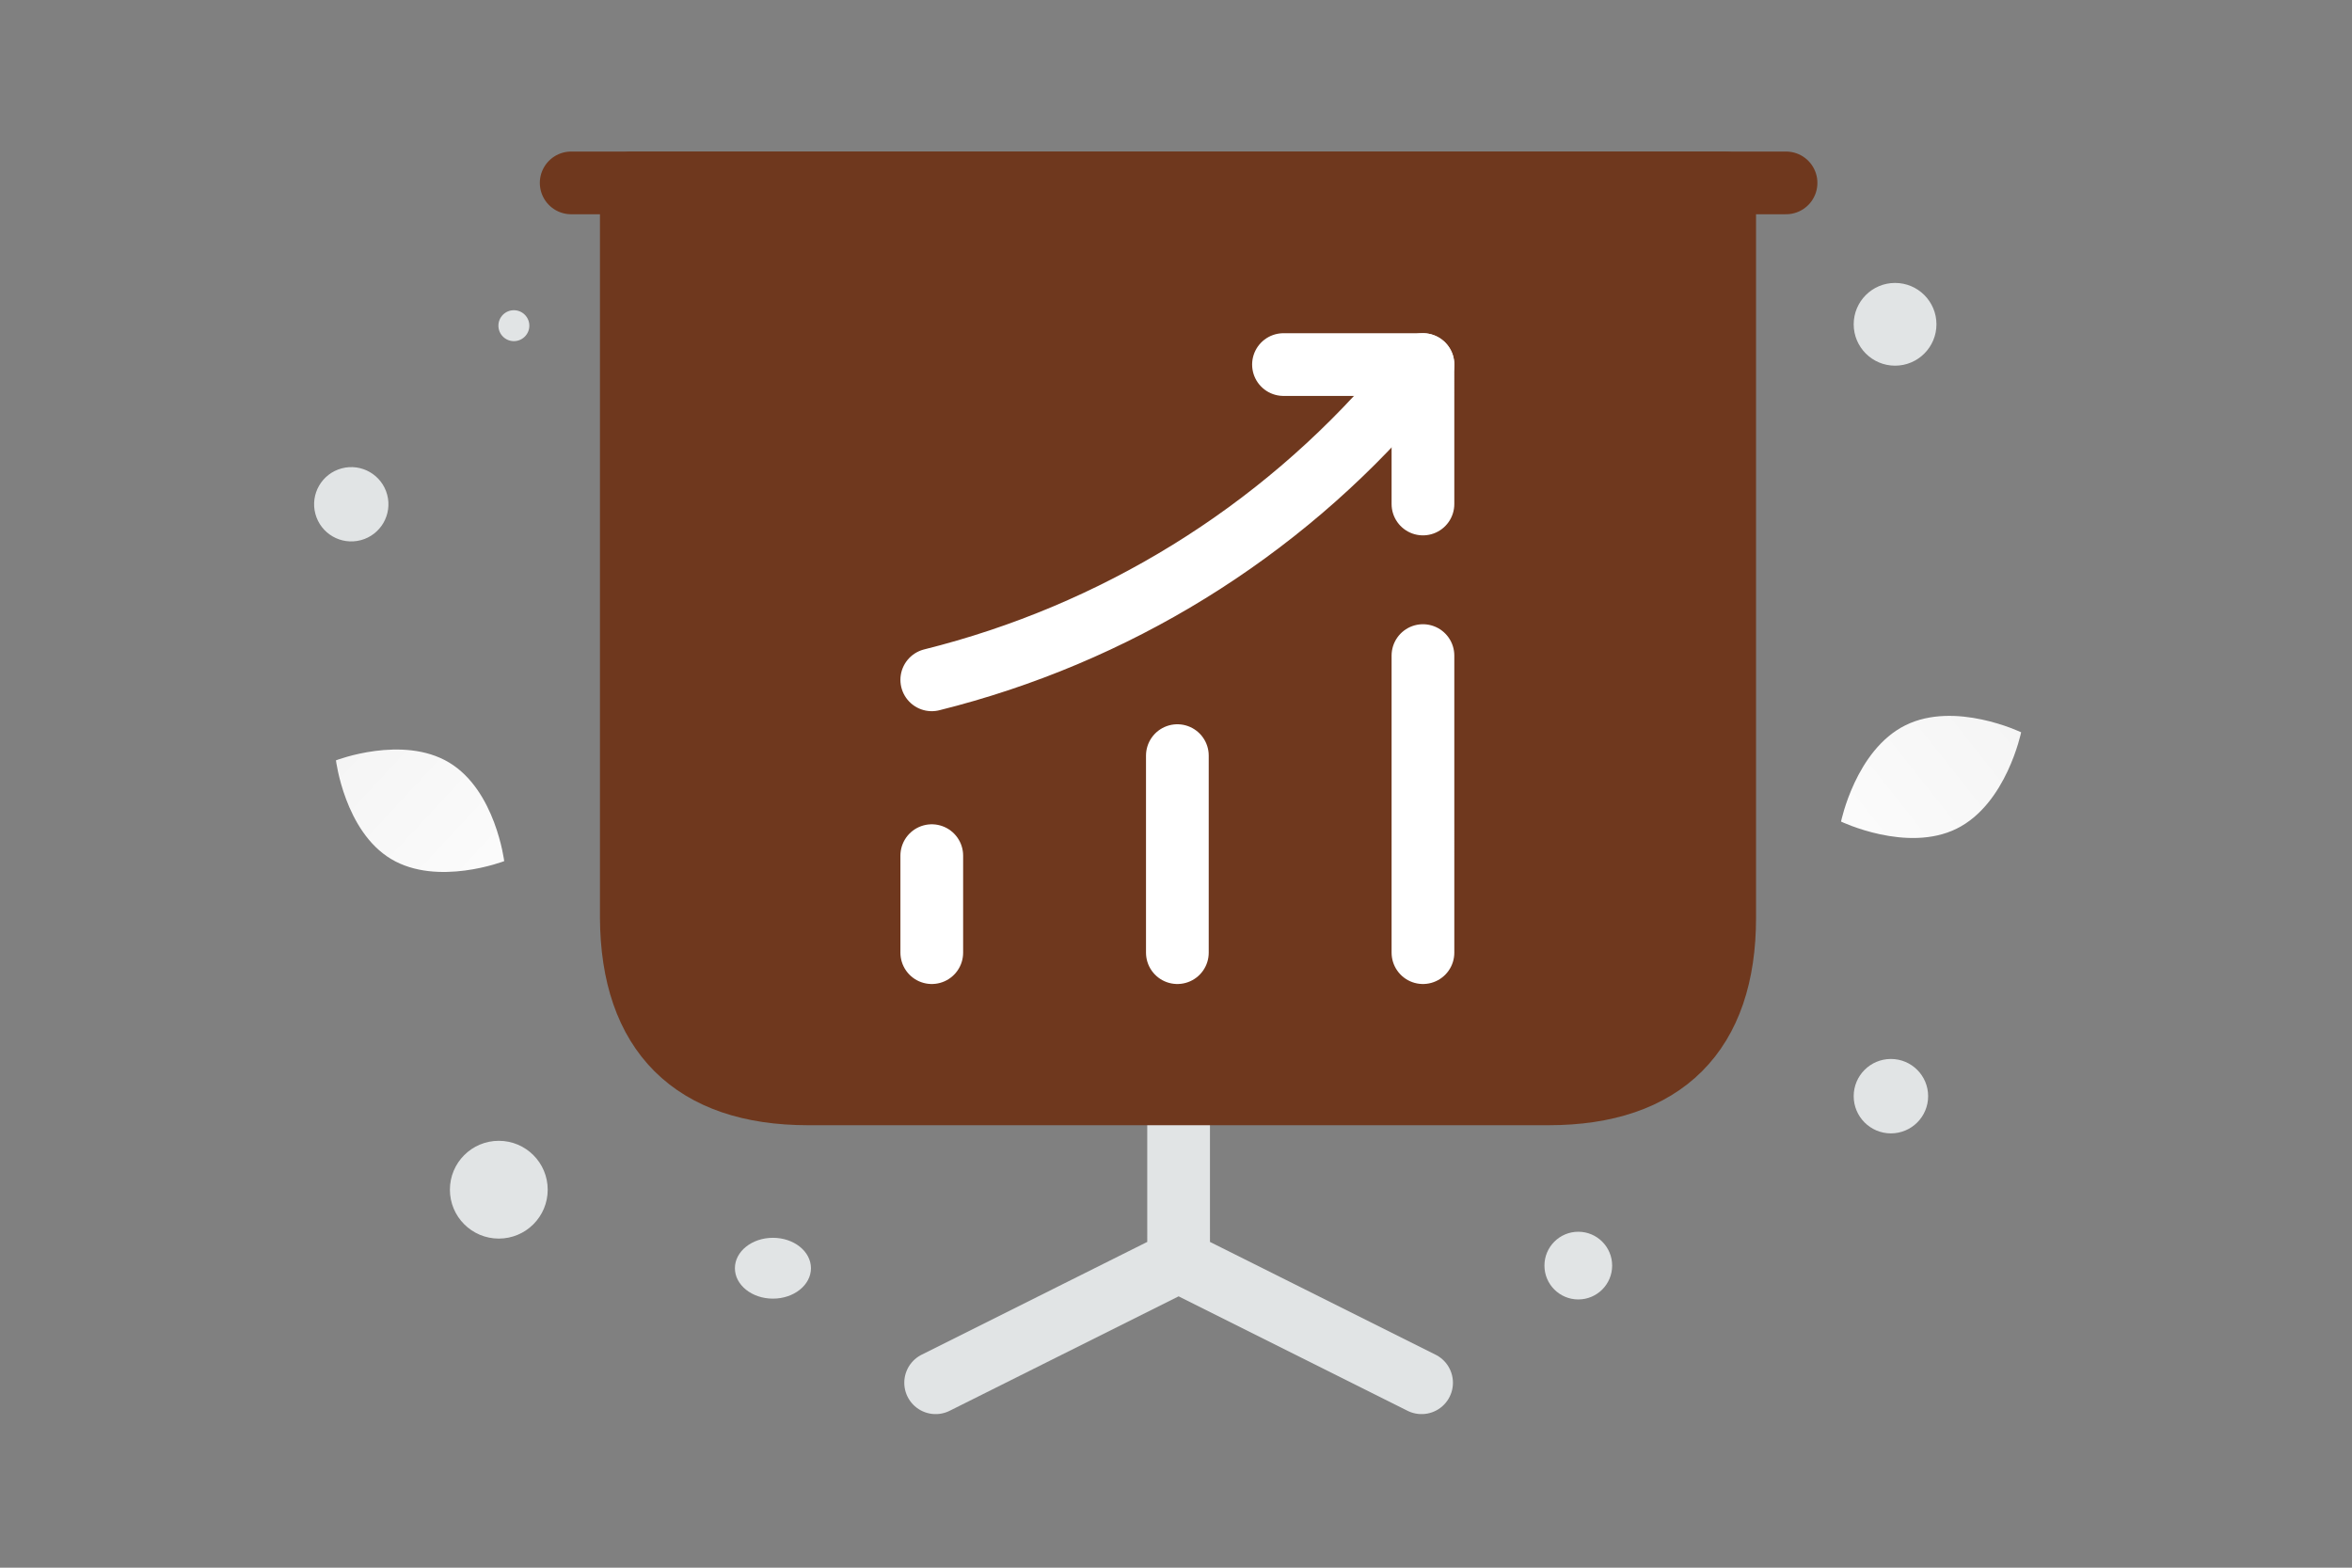 <svg width="900" height="600" viewBox="0 0 900 600" fill="none" xmlns="http://www.w3.org/2000/svg"><rect x="0" y="0" width="900" height="600" fill="#808080" stroke="none"/><path fill="transparent" d="M0 0h900v600H0z"/><path d="m358.024 529.218 92.975-46.487V413m92.974 116.22-92.975-46.488" stroke="#E1E4E5" stroke-width="24" stroke-miterlimit="10" stroke-linecap="round" stroke-linejoin="round"/><path d="M309.212 418.654h283.34c44.163 0 67.406-23.244 67.406-67.407V70H241.573v281.247c.233 44.163 23.477 67.407 67.639 67.407z" fill="#6f381e" stroke="#6f381e" stroke-width="24" stroke-miterlimit="10" stroke-linecap="round" stroke-linejoin="round"/><path d="M218.563 70h464.871" stroke="#6f381e" stroke-width="24" stroke-miterlimit="10" stroke-linecap="round" stroke-linejoin="round"/><path d="M356.546 364.608v-37.126m93.975 37.126v-75.412m93.975 75.412V250.91m0-111.379-8.443 9.902c-46.804 54.646-109.576 93.337-179.507 110.758" stroke="#fff" stroke-width="24" stroke-linecap="round"/><path d="M491.128 139.531h53.368V192.9" stroke="#fff" stroke-width="24" stroke-linecap="round" stroke-linejoin="round"/><path d="M748.757 317.135c-19.025 9.437-44.276-2.697-44.276-2.697s5.611-27.431 24.647-36.856c19.025-9.437 44.266 2.685 44.266 2.685s-5.612 27.43-24.637 36.868z" fill="url(#a)"/><path d="M149.661 328.773c17.774 10.653 43.274.805 43.274.805s-3.334-27.115-21.119-37.755c-17.774-10.653-43.263-.817-43.263-.817s3.334 27.115 21.108 37.767z" fill="url(#b)"/><circle r="12.955" transform="matrix(-1 0 0 1 603.939 484.381)" fill="#E1E4E5"/><circle r="18.713" transform="matrix(-1 0 0 1 190.869 455.333)" fill="#E1E4E5"/><circle r="14.242" transform="matrix(-1 0 0 1 723.565 419.537)" fill="#E1E4E5"/><circle r="15.834" transform="matrix(-1 0 0 1 725.156 124.121)" fill="#E1E4E5"/><circle r="14.219" transform="scale(1 -1) rotate(-75 -58.552 -184.085)" fill="#E1E4E5"/><circle r="5.918" transform="matrix(-1 0 0 1 196.636 124.646)" fill="#E1E4E5"/><ellipse rx="14.551" ry="11.641" transform="matrix(-1 0 0 1 295.764 485.386)" fill="#E1E4E5"/><defs><linearGradient id="a" x1="675.698" y1="346.573" x2="832.618" y2="222.449" gradientUnits="userSpaceOnUse"><stop stop-color="#fff"/><stop offset="1" stop-color="#EEE"/></linearGradient><linearGradient id="b" x1="218.441" y1="363.063" x2="75.426" y2="230.183" gradientUnits="userSpaceOnUse"><stop stop-color="#fff"/><stop offset="1" stop-color="#EEE"/></linearGradient></defs></svg>